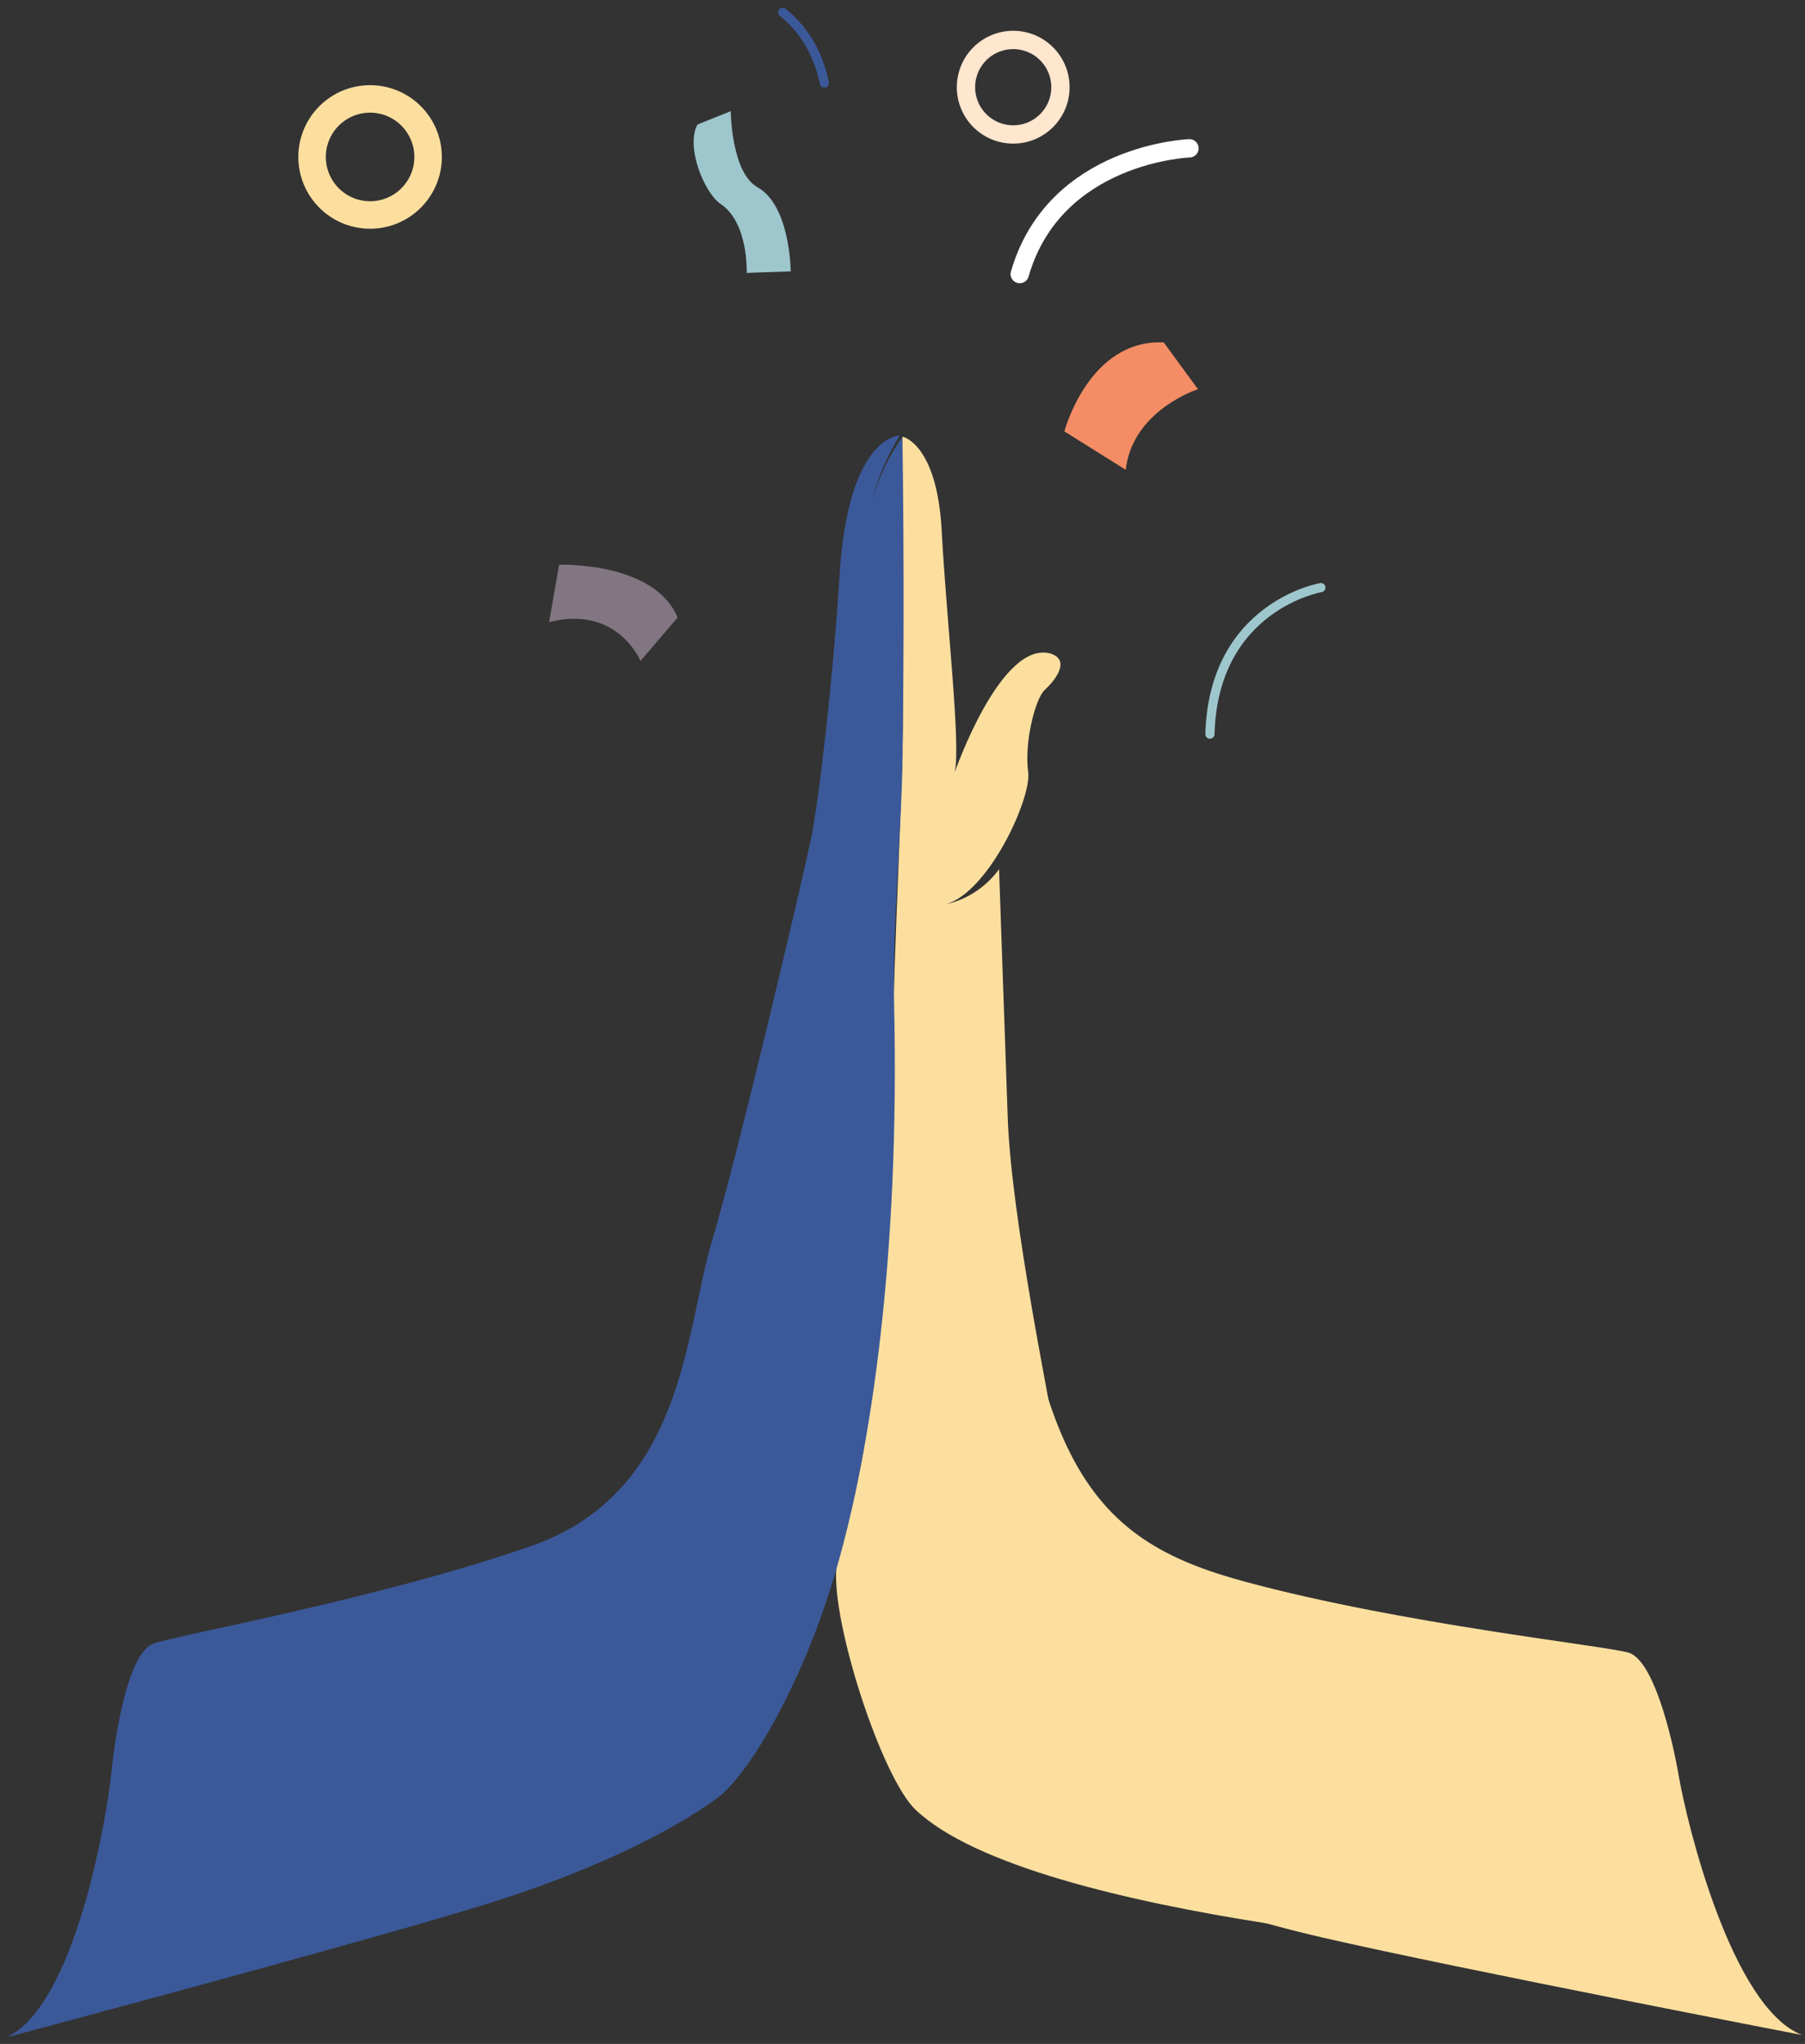 <?xml version="1.0" encoding="UTF-8"?>
<svg width="197px" height="223px" viewBox="0 0 197 223" version="1.1" xmlns="http://www.w3.org/2000/svg" xmlns:xlink="http://www.w3.org/1999/xlink">
    <rect x="0" y="0" width="197" height="223" fill="#333333" stroke="none"/>
    <!-- Generator: Sketch 56.2 (81672) - https://sketch.com -->
    <title>high-five_1</title>
    <desc>Created with Sketch.</desc>
    <g id="Desktop-Ar" stroke="none" stroke-width="1" fill="none" fill-rule="evenodd">
        <g id="success-buying[visitor]" transform="translate(-625, -62)">
            <g id="high-five_1" transform="translate(720, 175.481) rotate(-2) translate(-720, -175.481) translate(622, 62.981)">
                <path d="M166.312,214.502 C166.312,214.502 112.459,209.287 99.988,196.585 C96.39,192.897 91.476,175.703 92.29,169.814 C93.644,165.681 94.774,161.478 95.677,157.223 C96.471,152.43 100.179,120.041 100.49,112.002 C100.802,103.963 102.5,85.483 102.782,76.971 C103.063,68.46 103.786,46.824 103.786,46.824 C103.786,46.824 107.545,47.648 107.716,57.305 C107.886,66.963 109.022,80.88 108.198,83.654 C108.198,83.654 113.765,69.254 119.171,71.052 C121.302,71.876 119.493,73.997 118.347,74.982 C117.202,75.966 115.896,80.88 116.227,83.825 C116.559,86.769 111.112,97.542 106.238,98.064 C108.784,97.708 111.093,96.379 112.68,94.356 C112.68,94.356 112.68,110.699 112.68,121.503 C112.68,132.306 116.227,152.952 116.77,157.323 C117.312,161.695 117.855,171.392 124.809,175.542 C131.763,179.693 158.091,186.134 173.044,182.888 C173.034,182.928 163.036,210.724 166.312,214.502 Z" id="Path" fill="#FCDF9F" fill-rule="nonzero"></path>
                <path d="M178.55,112.585 C178.55,159.246 171.105,167.755 154.082,172.991 C137.058,178.226 115.202,181.301 112.569,182.176 C109.936,183.05 108.198,191.129 107.544,195.933 C106.891,200.736 102.741,221.246 95.104,224.522 C95.104,224.522 132.285,216.011 146.997,212.082 C161.709,208.152 169.969,203.57 173.486,201.168 C177.003,198.767 183.364,188.999 187.454,176.397 C191.544,163.796 195.494,143.095 195.826,115.169 C195.936,106.275 181.856,102.768 178.55,112.585 Z" id="Path-Copy" fill="#FCDF9F" fill-rule="nonzero" transform="translate(145.465, 165.6) scale(-1, 1) translate(-145.465, -165.6) "></path>
                <path d="M103.786,46.864 C100.722,50.831 99.137,55.742 99.305,60.752 C99.231,55.743 100.697,50.832 103.505,46.683 C103.505,46.683 97.898,46.402 96.41,61.637 C95.275,73.233 93.285,86.186 92.28,90.337 C91.275,94.487 83.236,124.061 79.93,133.879 C76.624,143.697 76.001,161.162 58.978,166.398 C41.955,171.633 20.098,174.708 17.465,175.583 C14.832,176.457 13.094,184.536 12.441,189.34 C11.788,194.143 7.637,214.653 0,217.929 C0,217.929 37.181,209.418 51.893,205.488 C66.605,201.559 74.865,196.977 78.382,194.575 C81.9,192.173 88.261,182.406 92.351,169.804 C96.441,157.203 100.39,136.502 100.721,108.576 C100.832,99.682 102.158,90.407 102.591,81.614 C103.505,62.762 103.786,46.864 103.786,46.864 Z" id="Path" fill="#3B5999" fill-rule="nonzero"></path>
                <path d="M132.647,37.539 L136.205,42.774 C136.205,42.774 128.999,44.784 128.015,51.286 L121.473,46.864 C121.473,46.864 124.487,36.886 132.647,37.539 Z" id="Path" fill="#F48D65" fill-rule="nonzero"></path>
                <path d="M78.573,65.696 L74.363,70.279 C74.363,70.279 72.072,64.058 64.545,65.696 L65.851,59.476 C65.851,59.476 76.282,59.476 78.573,65.696 Z" id="Path" fill="#817682" fill-rule="nonzero"></path>
                <path d="M92.23,28.374 L87.427,28.374 C87.427,28.374 87.829,22.897 84.844,20.757 C83.126,19.531 81.206,14.376 82.623,12.004 L86.301,10.678 C86.301,10.678 86.11,17.36 88.934,19.079 C92.451,21.209 92.23,28.374 92.23,28.374 Z" id="Path" fill="#9EC6CD" fill-rule="nonzero"></path>
                <path d="M136.195,16.476 C136.195,16.476 121.473,16.476 117.202,29.54" id="Path" stroke="#FFFFFF" stroke-width="2" stroke-linecap="round" stroke-linejoin="round"></path>
                <path d="M148.856,64.872 C148.856,64.872 137.069,66.46 136.195,80.428" id="Path" stroke="#9EC6CD" stroke-linecap="round" stroke-linejoin="round"></path>
                <path d="M92.347,0.096 C94.329,1.808 95.989,4.309 96.621,7.965" id="Path" stroke="#3B5999" stroke-linecap="round" stroke-linejoin="round"></path>
                <circle id="Oval" stroke="#FCDF9F" stroke-width="3" cx="46.788" cy="14.296" r="6.331"></circle>
                <circle id="Oval" stroke="#FFE6CF" stroke-width="2" cx="117.202" cy="9.14" r="5.155"></circle>
            </g>
        </g>
    </g>
</svg>